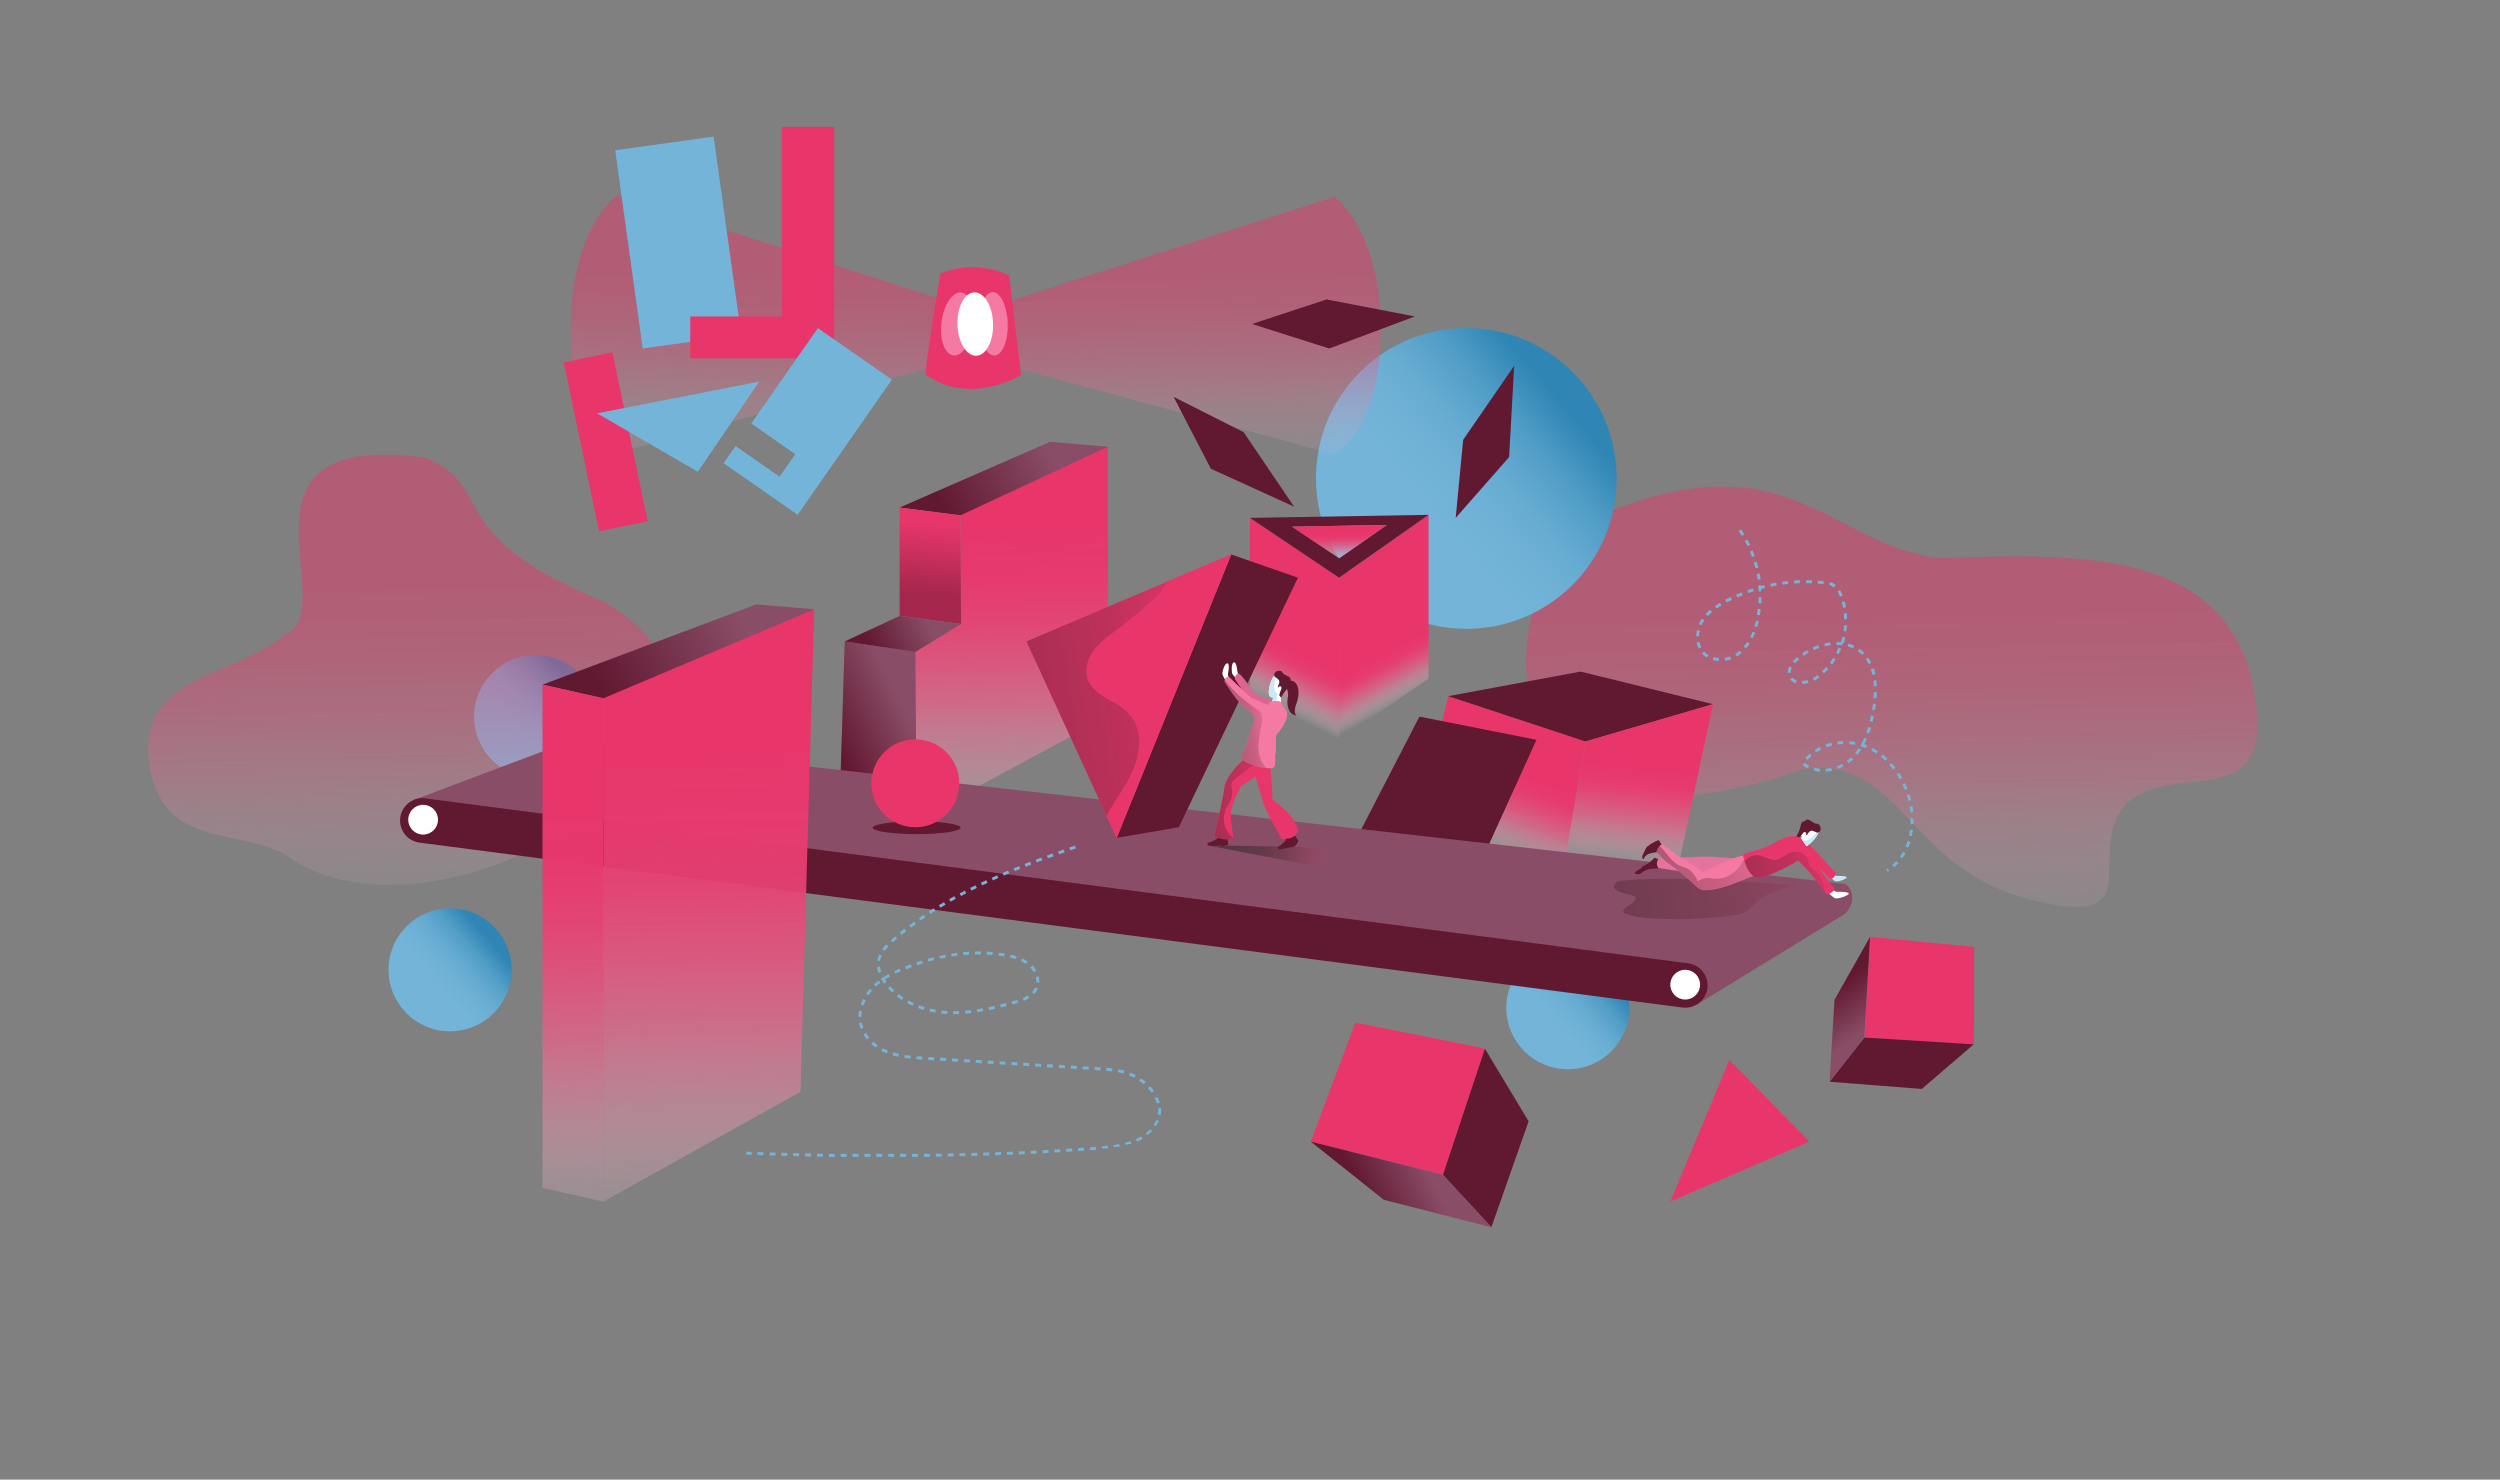 <svg xmlns="http://www.w3.org/2000/svg" xmlns:xlink="http://www.w3.org/1999/xlink" viewBox="0 0 841.89 498.27"><rect x="0" y="0" width="841.89" height="498.27" fill="#808080" stroke="none"/><defs><style>.cls-1,.cls-12,.cls-15,.cls-16{opacity:0.48;}.cls-1{fill:url(#Naamloos_verloop_53);}.cls-2{fill:url(#Naamloos_verloop_53-2);}.cls-3{fill:url(#Naamloos_verloop_90);}.cls-4{fill:url(#Naamloos_verloop_90-2);}.cls-5{fill:url(#Naamloos_verloop_90-3);}.cls-6{fill:url(#Naamloos_verloop_90-4);}.cls-7{fill:#e8366b;}.cls-8{fill:#611831;}.cls-9{fill:url(#Naamloos_verloop_42);}.cls-10{fill:url(#Naamloos_verloop_42-2);}.cls-11{fill:url(#Naamloos_verloop_53-3);}.cls-12{fill:url(#Naamloos_verloop_53-4);}.cls-13{fill:url(#Naamloos_verloop_53-5);}.cls-14{fill:url(#Naamloos_verloop_53-6);}.cls-15{fill:url(#Naamloos_verloop_53-7);}.cls-16{fill:url(#Naamloos_verloop_53-8);}.cls-17{fill:url(#Naamloos_verloop_42-3);}.cls-18{fill:url(#Naamloos_verloop_53-9);}.cls-19{fill:url(#Naamloos_verloop_42-4);}.cls-20{fill:url(#Naamloos_verloop_42-5);}.cls-21{fill:#8a4d67;}.cls-22{fill:#fff;}.cls-23{fill:url(#Naamloos_verloop_53-10);}.cls-24{fill:url(#Naamloos_verloop_53-11);}.cls-25{fill:#73b4d8;}.cls-26{fill:url(#Naamloos_verloop_60);}.cls-27{fill:url(#Naamloos_verloop_42-6);}.cls-28{fill:#f47aa3;}.cls-29,.cls-31,.cls-34,.cls-36,.cls-38,.cls-39{opacity:0.5;}.cls-29{fill:url(#Naamloos_verloop_2);}.cls-30{fill:url(#Naamloos_verloop_53-12);}.cls-31{fill:url(#Naamloos_verloop_2-2);}.cls-32{fill:#cbe7f4;}.cls-33{fill:#e5739f;}.cls-34{fill:url(#Naamloos_verloop_2-3);}.cls-35{opacity:0.47;fill:url(#Naamloos_verloop_112);}.cls-36{fill:url(#Naamloos_verloop_2-4);}.cls-37{fill:#dd6492;}.cls-38{fill:url(#Naamloos_verloop_2-5);}.cls-39{fill:url(#Naamloos_verloop_2-6);}</style><linearGradient id="Naamloos_verloop_53" x1="634.38" y1="88.23" x2="638.71" y2="322.06" gradientUnits="userSpaceOnUse"><stop offset="0.46" stop-color="#e8366b"/><stop offset="0.54" stop-color="#e8396d" stop-opacity="0.98"/><stop offset="0.61" stop-color="#e84273" stop-opacity="0.93"/><stop offset="0.68" stop-color="#e8517e" stop-opacity="0.85"/><stop offset="0.75" stop-color="#e8658c" stop-opacity="0.73"/><stop offset="0.81" stop-color="#e8809f" stop-opacity="0.58"/><stop offset="0.88" stop-color="#e8a1b6" stop-opacity="0.4"/><stop offset="0.95" stop-color="#e8c7d1" stop-opacity="0.18"/><stop offset="1" stop-color="#e8e8e8" stop-opacity="0"/></linearGradient><linearGradient id="Naamloos_verloop_53-2" x1="518.83" y1="236.38" x2="500.33" y2="287.68" xlink:href="#Naamloos_verloop_53"/><linearGradient id="Naamloos_verloop_90" x1="445.01" y1="202.84" x2="524.71" y2="134.66" gradientUnits="userSpaceOnUse"><stop offset="0.46" stop-color="#73b4d8"/><stop offset="0.6" stop-color="#6fb1d6"/><stop offset="0.72" stop-color="#64aad0"/><stop offset="0.85" stop-color="#509dc6"/><stop offset="0.97" stop-color="#368ab8"/><stop offset="1" stop-color="#2f86b5"/></linearGradient><linearGradient id="Naamloos_verloop_90-2" x1="508.02" y1="356.43" x2="540.63" y2="328.53" xlink:href="#Naamloos_verloop_90"/><linearGradient id="Naamloos_verloop_90-3" x1="131.59" y1="343.65" x2="164.2" y2="315.75" xlink:href="#Naamloos_verloop_90"/><linearGradient id="Naamloos_verloop_90-4" x1="160.41" y1="258.39" x2="193.03" y2="230.5" xlink:href="#Naamloos_verloop_90"/><linearGradient id="Naamloos_verloop_42" x1="459.28" y1="405.08" x2="481.06" y2="394.27" gradientUnits="userSpaceOnUse"><stop offset="0.02" stop-color="#611831"/><stop offset="1" stop-color="#8a4d67"/></linearGradient><linearGradient id="Naamloos_verloop_42-2" x1="534.32" y1="347.88" x2="556.11" y2="337.08" gradientTransform="matrix(0.16, 0.72, -0.81, 0.18, 812.55, -114.1)" xlink:href="#Naamloos_verloop_42"/><linearGradient id="Naamloos_verloop_53-3" x1="554.76" y1="227.8" x2="547.94" y2="293.2" xlink:href="#Naamloos_verloop_53"/><linearGradient id="Naamloos_verloop_53-4" x1="133.64" y1="77.84" x2="138.01" y2="313.55" xlink:href="#Naamloos_verloop_53"/><linearGradient id="Naamloos_verloop_53-5" x1="463.27" y1="206" x2="477.81" y2="233.52" xlink:href="#Naamloos_verloop_53"/><linearGradient id="Naamloos_verloop_53-6" x1="440.21" y1="203.19" x2="424.14" y2="235.78" xlink:href="#Naamloos_verloop_53"/><linearGradient id="Naamloos_verloop_53-7" x1="399.95" y1="22.19" x2="402.57" y2="163.27" xlink:href="#Naamloos_verloop_53"/><linearGradient id="Naamloos_verloop_53-8" x1="254.11" y1="21.64" x2="256.73" y2="162.72" gradientTransform="matrix(-1, 0, 0, 1, 511.34, 0)" xlink:href="#Naamloos_verloop_53"/><linearGradient id="Naamloos_verloop_42-3" x1="322.64" y1="184.05" x2="360.25" y2="165.4" xlink:href="#Naamloos_verloop_42"/><linearGradient id="Naamloos_verloop_53-9" x1="338.53" y1="86.58" x2="342.28" y2="288.8" xlink:href="#Naamloos_verloop_53"/><linearGradient id="Naamloos_verloop_42-4" x1="281.79" y1="253.32" x2="306" y2="241.32" xlink:href="#Naamloos_verloop_42"/><linearGradient id="Naamloos_verloop_42-5" x1="205.91" y1="242.93" x2="254.67" y2="218.76" xlink:href="#Naamloos_verloop_42"/><linearGradient id="Naamloos_verloop_53-10" x1="234.94" y1="103.12" x2="240.91" y2="425.35" xlink:href="#Naamloos_verloop_53"/><linearGradient id="Naamloos_verloop_53-11" x1="189.64" y1="139.93" x2="194.9" y2="423.64" xlink:href="#Naamloos_verloop_53"/><linearGradient id="Naamloos_verloop_60" x1="314.75" y1="175.88" x2="312.4" y2="199.58" gradientUnits="userSpaceOnUse"><stop offset="0.02" stop-color="#e8366b"/><stop offset="1" stop-color="#a6274d"/></linearGradient><linearGradient id="Naamloos_verloop_42-6" x1="293.06" y1="219.41" x2="312.78" y2="209.63" xlink:href="#Naamloos_verloop_42"/><linearGradient id="Naamloos_verloop_2" x1="224.25" y1="260.13" x2="433.03" y2="227.44" gradientUnits="userSpaceOnUse"><stop offset="0.02" stop-color="#1d1d1b"/><stop offset="0.48" stop-color="#2e1f22" stop-opacity="0.92"/><stop offset="0.74" stop-color="#672638" stop-opacity="0.64"/><stop offset="0.95" stop-color="#c8325e" stop-opacity="0.16"/><stop offset="1" stop-color="#e8366b" stop-opacity="0"/></linearGradient><linearGradient id="Naamloos_verloop_53-12" x1="450.91" y1="171.34" x2="451.24" y2="189.21" xlink:href="#Naamloos_verloop_53"/><linearGradient id="Naamloos_verloop_2-2" x1="390.53" y1="329.72" x2="647.38" y2="289.51" xlink:href="#Naamloos_verloop_2"/><linearGradient id="Naamloos_verloop_2-3" x1="476.03" y1="306.54" x2="614.14" y2="284.92" xlink:href="#Naamloos_verloop_2"/><linearGradient id="Naamloos_verloop_112" x1="404.58" y1="281.48" x2="447.52" y2="288.31" gradientUnits="userSpaceOnUse"><stop offset="0.02" stop-color="#1d1d1b"/><stop offset="0.35" stop-color="#221e1d" stop-opacity="0.97"/><stop offset="0.53" stop-color="#352024" stop-opacity="0.88"/><stop offset="0.68" stop-color="#542431" stop-opacity="0.72"/><stop offset="0.76" stop-color="#6e273b" stop-opacity="0.59"/><stop offset="0.82" stop-color="#852a44" stop-opacity="0.48"/><stop offset="0.94" stop-color="#c1315c" stop-opacity="0.19"/><stop offset="1" stop-color="#e8366b" stop-opacity="0"/></linearGradient><linearGradient id="Naamloos_verloop_2-4" x1="358.21" y1="277.63" x2="439.65" y2="264.87" xlink:href="#Naamloos_verloop_2"/><linearGradient id="Naamloos_verloop_2-5" x1="387.68" y1="248.76" x2="432.67" y2="241.71" xlink:href="#Naamloos_verloop_2"/><linearGradient id="Naamloos_verloop_2-6" x1="525.38" y1="306.33" x2="630.65" y2="289.85" xlink:href="#Naamloos_verloop_2"/></defs><title>illustratie_4</title><g id="Background_details" data-name="Background details"><path class="cls-1" d="M537.31,174.21c64.72-28.16,78.67,9.53,115.9,13.73,51.55-1.75,103.82-2.92,107,55,.76,30.27-31.31,13.07-45,28.6-12.35,16.45,7,38.6-24.38,33-49.62-8.5-48.67-51.27-84.38-45.27C494.05,298.48,501.83,195,537.31,174.21Z"/><polygon class="cls-2" points="487.69 234.43 473.15 294.96 522.69 313.98 533.92 249.7 487.69 234.43"/><circle class="cls-3" cx="493.78" cy="161.12" r="50.64"/><circle class="cls-4" cx="527.98" cy="339.36" r="20.72"/><circle class="cls-5" cx="151.55" cy="326.58" r="20.72"/><circle class="cls-6" cx="180.37" cy="241.32" r="20.72"/><path class="cls-7" d="M456.42,344.37l-15,40.07,44.51,11.2s14.4-42.25,14.14-42.47S456.42,344.37,456.42,344.37Z"/><polygon class="cls-8" points="485.92 395.64 502.22 413.28 514.77 377.61 500.06 353.17 485.92 395.64"/><polygon class="cls-9" points="441.41 384.44 466 404.04 502.22 413.28 485.92 395.64 441.41 384.44"/><path class="cls-7" d="M664.78,318.87l-35-3.38-1.92,33.9s36.7,2.54,36.83,2.31S664.78,318.87,664.78,318.87Z"/><polygon class="cls-8" points="627.83 349.39 616.11 364.29 647.16 366.71 664.66 351.7 627.83 349.39"/><polygon class="cls-10" points="629.75 315.49 617.78 336.68 616.11 364.29 627.83 349.39 629.75 315.49"/><polygon class="cls-8" points="478 241.32 453.34 289.1 495.17 298.11 517.41 249.14 478 241.32"/><polygon class="cls-8" points="532.27 226.16 487.69 234.43 533.92 249.7 576.86 237.14 532.27 226.16"/><polygon class="cls-11" points="576.86 237.14 559.93 316.4 522.69 313.98 533.92 249.7 576.86 237.14"/><path class="cls-12" d="M219.64,216.59c-3.74-5.55-11.09-11.23-18-14.75-52.68-21.61-34.61-37.79-58.16-47.64-70.44-9.79-28.16,49.87-47.06,59.27-19.79,16.13-50.39,13.26-46.11,44.42C55.3,286.06,79,278.36,96.45,288,140,320.62,244.6,267.37,219.64,216.59Z"/></g><g id="Background"><polygon class="cls-13" points="481.08 173.37 481.08 228.52 451.01 249.14 450.91 194.53 481.08 173.37"/><polygon class="cls-14" points="420.94 174.4 420.94 234.41 451.01 249.14 450.91 194.53 420.94 174.4"/><path class="cls-15" d="M338,102,449.37,66.28S465,77.28,465,111.41,449.37,153,449.37,153L339.06,123.08Z"/><path class="cls-16" d="M319.17,101.47,207.81,65.72s-15.64,11-15.64,45.14,15.64,41.62,15.64,41.62l110.31-29.95Z"/><polygon class="cls-17" points="354.64 191.08 323.43 173.55 302.95 170.92 353.59 148.79 373.08 150.44 354.64 191.08"/><polygon class="cls-18" points="323.65 210.14 323.43 173.55 373.08 150.44 373.08 241.32 308.68 275.98 308.24 219.55 323.65 210.14"/><path class="cls-19" d="M282.64,272.15c.16-.83,1.82-56.15,1.82-56.15l23.78,3.55.44,56.43Z"/><polygon class="cls-20" points="234.38 252.69 203.17 235.16 182.69 230.56 254.69 203.53 274.18 205.18 234.38 252.69"/><path class="cls-21" d="M621.25,297.66,193.08,249.14l-53.87,20.29,429.28,55,2.79,13.95,50-30.61a7.9,7.9,0,0,0,2.48-5.2C623.73,298.65,621.25,297.66,621.25,297.66Z"/><path class="cls-8" d="M134.73,276.3h0a7.52,7.52,0,0,0,6.54,7.46l425.27,55.53a7.51,7.51,0,0,0,8.49-7.45h0a7.52,7.52,0,0,0-6.54-7.45L143.22,268.85A7.52,7.52,0,0,0,134.73,276.3Z"/><circle class="cls-22" cx="567.5" cy="331.59" r="5.01"/><circle class="cls-22" cx="142.49" cy="276.04" r="5.01"/><polyline class="cls-23" points="203.17 404.64 269.56 367.68 274.18 205.18 203.17 235.16"/><polygon class="cls-24" points="182.69 230.56 182.69 400.05 203.17 404.64 203.17 235.16 182.69 230.56"/><rect class="cls-7" x="195.61" y="119.73" width="16.73" height="58.13" transform="translate(-26.15 44.93) rotate(-11.82)"/><rect class="cls-25" x="211.65" y="48" width="33.47" height="67.38" transform="translate(-9.07 32.19) rotate(-7.91)"/><polygon class="cls-7" points="263.32 42.72 263.32 106.57 232.44 106.57 232.44 120.66 263.32 120.66 272.57 120.66 280.93 120.66 280.93 42.72 263.32 42.72"/><polygon class="cls-25" points="275.43 110.48 253 142.62 267.81 152.95 262.52 160.53 247.71 150.21 243.68 155.99 268.6 173.37 270.62 170.48 272.63 167.59 277.93 160 285.48 149.17 300.35 127.86 275.43 110.48"/><polygon class="cls-25" points="201.09 139.19 255.67 128.5 235 158.88 201.09 139.19"/><polygon class="cls-26" points="302.95 170.92 302.95 207.41 323.65 210.14 323.43 173.55 302.95 170.92"/><polygon class="cls-27" points="302.95 207.41 284.46 216 308.24 219.55 323.65 210.14 302.95 207.41"/><path class="cls-7" d="M311.84,126.28c-.81-.56,4.84-34.13,4.84-34.13h0a27.92,27.92,0,0,1,22,.15l1.16.51,4,33.47S327.25,136.85,311.84,126.28Z"/><ellipse class="cls-28" cx="322.42" cy="109.1" rx="10.68" ry="5.37" transform="translate(173.01 414.93) rotate(-82.66)"/><ellipse class="cls-28" cx="334.57" cy="109.03" rx="4.79" ry="10.68" transform="translate(-3.16 10.23) rotate(-1.74)"/><ellipse class="cls-22" cx="328.44" cy="109.1" rx="6" ry="10.68" transform="translate(-3.17 10.05) rotate(-1.74)"/><polygon class="cls-8" points="414.61 186.72 376.05 282.15 396.97 278.58 437.08 194.53 414.61 186.72"/><polygon class="cls-7" points="414.61 186.72 345.67 216 376.05 282.15 414.61 186.72"/><path class="cls-29" d="M380.23,240.33c-4.15-4.49-11.74-5.8-13.84-11.54-1.2-3.29,0-7,2.07-9.85s5-4.84,7.82-6.93q5.84-4.35,11.23-9.24a22.26,22.26,0,0,0,5.55-6.69c0-.08.06-.17.1-.25L345.67,216l27,58.75c3-5.46,6.93-10.4,9.26-16.16C384.35,252.6,384.61,245.06,380.23,240.33Z"/><path class="cls-7" d="M414.61,186.72l-21.45,9.11c0,.08-.06.17-.1.25a22.26,22.26,0,0,1-5.55,6.69q-5.4,4.88-11.23,9.24c-2.8,2.09-5.72,4.13-7.82,6.93s-3.27,6.56-2.07,9.85c2.1,5.74,9.69,7.05,13.84,11.54,4.38,4.73,4.12,12.27,1.69,18.26-2.33,5.76-6.3,10.7-9.26,16.16l3.39,7.4Z"/><polygon class="cls-8" points="421.64 109.1 447.61 117.36 476.46 106.57 446.73 100.84 421.64 109.1"/><polygon class="cls-8" points="395.23 133.65 407.76 157.85 435.79 170.62 418.81 145.55 395.23 133.65"/><polygon class="cls-8" points="490.21 174.4 508.2 153.93 509.91 123.18 492.73 148.11 490.21 174.4"/><path class="cls-8" d="M420.94,174.4l30,20.13,30.17-21.16Zm14.1,2.94,31.95-.55L451,188Z"/><polygon class="cls-30" points="435.04 177.34 450.96 188.03 466.99 176.79 435.04 177.34"/><ellipse class="cls-8" cx="308.68" cy="278.74" rx="14.8" ry="2.16"/><circle class="cls-7" cx="308.24" cy="263.78" r="14.8"/><polygon class="cls-7" points="582.36 356.96 562.5 404.64 609.3 384.44 582.36 356.96"/><path class="cls-31" d="M546.77,296.51a5.15,5.15,0,0,0-2.3.57,1.75,1.75,0,0,0-.82,2,2.51,2.51,0,0,0,1.66,1.18c1.74.6,3.52,1.12,5.32,1.56.63,1.08-.59,2.3-1.7,2.88s-2.48,1.43-2.27,2.66a25.72,25.72,0,0,0,9.37,1.89,140,140,0,0,0,27.53-1,11.43,11.43,0,0,0,4.57-1.31,19.64,19.64,0,0,0,3-2.71c3.89-3.71,9.38-5.11,14.61-6.37C586.2,297.13,566.28,294.94,546.77,296.51Z"/></g><g id="Mensen"><path class="cls-25" d="M297.11,389.58h-2v-1h2Zm2,0v-1h2v1Zm-6,0h-2v-1h2Zm10,0,0-1,2,0v1Zm-14,0-2,0v-1l2,0Zm18,0v-1l2,0,0,1Zm-22,0-2,0,0-1,2,0Zm26,0,0-1,2,0,0,1Zm-30,0-2,0,0-1,2,0Zm34.06-.06-.06-1,2,0,0,1Zm-38.06,0-2,0,0-1,2,0Zm42-.07,0-1,2-.05,0,1Zm-46,0-2-.05,0-1,2,.05Zm50-.09,0-1,2-.05,0,1Zm-54,0-2-.05,0-1,2,.05Zm58-.09,0-1,2-.07,0,1Zm-62,0-2-.07,0-1,2,.07Zm66-.11,0-1,2-.07,0,1Zm-70,0-1.93-.07,0-1,2,.07Zm74-.12,0-1,2-.08,0,1Zm-78,0-2-.08,0-1,2,.08Zm82-.13,0-1,2-.09.05,1Zm-86,0-1.79-.08.05-1,1.79.08Zm90-.15-.05-1,2-.09.05,1Zm4.09-.2-.15-1,2-.11.05,1Zm3.9-.2-.05-1,2-.11.06,1Zm4-.23-.06-1,2-.12.06,1Zm4-.24-.06-1,2-.13.07,1Zm4-.26-.06-1,2-.13.07,1Zm4-.28-.07-1,2-.15.07,1Zm4-.3-.08-1,2-.19.11,1C372.42,386.67,371.75,386.73,371.08,386.78Zm4-.43-.14-1c.65-.1,1.3-.21,1.94-.33l.19,1C376.42,386.14,375.76,386.25,375.09,386.35Zm4-.79-.25-1c.64-.16,1.27-.35,1.87-.56l.33,1C380.39,385.19,379.74,385.39,379.07,385.56Zm3.85-1.33-.41-.91.3-.14c.48-.22,1-.48,1.42-.75l.52.85a14.76,14.76,0,0,1-1.52.81Zm3.53-2.12-.62-.78a13.73,13.73,0,0,0,1.43-1.3l.72.69A13.59,13.59,0,0,1,386.45,382.11Zm2.84-3-.83-.56a9.4,9.4,0,0,0,.91-1.67l.92.39A11,11,0,0,1,389.29,379.11Zm1.58-3.87-1-.16A8,8,0,0,0,390,374c0-.33,0-.56,0-.78l1-.09c0,.25,0,.51,0,.77V374A7.4,7.4,0,0,1,390.87,375.24Zm-1.3-3.88a12,12,0,0,0-.74-1.76l.88-.46a10.92,10.92,0,0,1,.81,1.92ZM387.81,368l-.33-.44c-.28-.36-.58-.72-.9-1.06l.74-.68c.33.36.65.74.95,1.13.12.15.24.3.35.46Zm-2.62-2.86c-.49-.42-1-.82-1.54-1.19l.56-.82a18.14,18.14,0,0,1,1.63,1.26Zm-3.2-2.19a17.65,17.65,0,0,0-1.77-.82l.37-.93a19.64,19.64,0,0,1,1.87.86Zm-3.61-1.43c-.61-.17-1.23-.31-1.91-.44l.18-1c.71.13,1.36.28,2,.46Zm-3.86-.73c-.65-.08-1.31-.14-2-.2l.08-1c.67.05,1.35.11,2,.2Zm-3.95-.34-2-.12.06-1,2,.13Zm-4-.24-2-.12.06-1,2,.12Zm-4-.24-2-.12.06-1,2,.12Zm-4-.24-2-.12.06-1,2,.12Zm-4-.24-2-.12.06-1,2,.12Zm-4-.25-2-.12.06-1,2,.12Zm-4-.24-2-.12.07-1,2,.13Zm-4-.24-2-.12.06-1,2,.12Zm-4-.24-2-.12.06-1,2,.12Zm-4-.24-2-.12.06-1,2,.12Zm-4-.24-2-.13.06-1,2,.12Zm-4-.25-2-.12.06-1,2,.13Zm-4-.24-2-.12.06-1,2,.12Zm-4-.24-2-.12.06-1,2,.12Zm-4-.24-2-.12.06-1,2,.12Zm-4-.24-2-.15.08-1,2,.14Zm-4-.33c-.68-.08-1.34-.16-2-.26l.15-1c.65.1,1.31.18,2,.25Zm-4-.63c-.68-.14-1.35-.31-2-.49l.28-1c.61.17,1.25.34,1.9.47Zm-3.94-1.16a19.17,19.17,0,0,1-1.84-.84l.46-.89a18.25,18.25,0,0,0,1.74.8l-.15.47Zm-3.61-1.9a15.38,15.38,0,0,1-1.63-1.26l.66-.75a17.86,17.86,0,0,0,1.53,1.19ZM292,350.05a13,13,0,0,1-1.23-1.67l.85-.52a12.66,12.66,0,0,0,1.13,1.54Zm-2.16-3.54a9.31,9.31,0,0,1-.39-1.2,7.91,7.91,0,0,1-.19-.81l1-.18c0,.25.1.49.16.73a10.87,10.87,0,0,0,.36,1.1Zm.24-4.09h-1a12.17,12.17,0,0,1,.19-2.07l1,.17A11.27,11.27,0,0,0,290.12,342.42Zm31.12-.9h-.17v-1h.18c.6,0,1.2,0,1.8,0l0,1C322.48,341.51,321.86,341.52,321.24,341.52Zm-2.2-.06-.37,0c-.55,0-1.1-.08-1.65-.14l.11-1c.53.05,1.07.1,1.6.13l.35,0Zm6.07-.1-.08-1c.65-.05,1.31-.12,2-.2l.11,1C326.44,341.24,325.78,341.3,325.11,341.36ZM315,341c-.66-.11-1.33-.24-2-.39l.23-1c.64.14,1.28.27,1.93.38Zm14.1-.13-.15-1c.66-.1,1.31-.21,2-.33l.18,1C330.44,340.68,329.78,340.79,329.11,340.89Zm4-.71-.2-1,1.95-.42.22,1Zm-22-.07c-.65-.19-1.3-.4-1.93-.63l.34-.94c.61.22,1.24.43,1.87.62Zm25.93-.82-.23-1,1.93-.49.25,1Zm-29.74-.58c-.62-.28-1.24-.58-1.83-.9l.48-.88c.57.31,1.16.6,1.75.86Zm-16.48-.06-.95-.31a14.31,14.31,0,0,1,.78-1.92l.9.45A13.6,13.6,0,0,0,290.77,338.65Zm50.11-.36-.26-1,.52-.14,1.39-.4.29.95c-.47.15-.95.29-1.42.41Zm3.87-1.24-.38-.92a10.9,10.9,0,0,0,1.71-.87l.53.85A12.89,12.89,0,0,1,344.75,337.05Zm-41.08-.28c-.58-.37-1.14-.77-1.67-1.18l.61-.79c.51.39,1.05.77,1.6,1.13Zm-11.21-1.59-.83-.55a16.3,16.3,0,0,1,1.23-1.64l.76.64C293.21,334.13,292.82,334.65,292.46,335.18Zm55.8-.4-.73-.68a5.47,5.47,0,0,0,1-1.51l.45.19h.51l-.06.23A6.29,6.29,0,0,1,348.26,334.78Zm-47.82-.51a19.84,19.84,0,0,1-1.44-1.46l.75-.66c.43.48.89.94,1.37,1.39Zm-5.48-2-.68-.73c.49-.46,1-.9,1.56-1.33l.61.8C295.93,331.37,295.43,331.8,295,332.23Zm2.75-1a16.41,16.41,0,0,1-1.1-1.75l.88-.47a14.3,14.3,0,0,0,1,1.63Zm52.24-.35-1-.05v-.25a6.17,6.17,0,0,0-.21-1.57l1-.26a7.3,7.3,0,0,1,.24,1.83Zm-51.9-1-.55-.84c.56-.36,1.14-.71,1.75-1l.48.87C299.15,329.14,298.58,329.49,298.05,329.83Zm3.43-1.92-.43-.9c.6-.29,1.22-.57,1.84-.84l.39.92C302.68,327.35,302.08,327.62,301.48,327.91Zm-5.7-.35a9.14,9.14,0,0,1-.46-2.05l1-.11a8.57,8.57,0,0,0,.41,1.85Zm52.25-.29a8.25,8.25,0,0,0-1.12-1.5l.73-.69a8.77,8.77,0,0,1,1.25,1.7Zm-42.91-.93-.37-.93.79-.31,1.1-.4.34.94-1.08.4Zm3.74-1.36-.32-.94c.63-.22,1.27-.42,1.91-.62l.3.95Zm36.6-.43a12.09,12.09,0,0,0-1.67-.94l.42-.9a12.13,12.13,0,0,1,1.81,1Zm-32.81-.74-.27-1,1.95-.52.24,1Q313.61,323.54,312.65,323.81Zm-16.27-.32-.51,0-.49-.09a8.07,8.07,0,0,1,.64-2l.9.42A7,7,0,0,0,296.38,323.49Zm45.6-.57c-.58-.19-1.2-.36-1.88-.51l.22-1c.71.16,1.35.34,2,.53Zm-25.47-.07-.22-1,2-.41.19,1C317.8,322.57,317.15,322.7,316.51,322.85Zm3.89-.75-.16-1c.67-.11,1.33-.2,2-.29l.13,1C321.71,321.9,321.06,322,320.4,322.1Zm17.76-.07c-.65-.12-1.3-.21-2-.3l.13-1c.67.09,1.33.19,2,.3Zm-13.82-.44-.1-1c.67-.07,1.34-.12,2-.16l.07,1Zm9.89-.07c-.65,0-1.31-.1-2-.13l0-1c.68,0,1.35.08,2,.14Zm-5.93-.17,0-1,1.47,0h.55v1h-.54Zm-30.4-1.21-.81-.59a15,15,0,0,1,1.33-1.57l.72.69A15.39,15.39,0,0,0,297.9,320.14Zm2.66-2.83-.66-.74.78-.68.75-.63.64.76-.75.63Zm3.05-2.55L303,314c.52-.42,1-.83,1.58-1.24l.61.79Zm3.15-2.43-.6-.8c.53-.4,1.07-.8,1.62-1.19l.58.81ZM310,310l-.57-.82,1.65-1.13.56.83C311.08,309.25,310.53,309.62,310,310Zm3.3-2.21-.54-.84c.56-.37,1.13-.73,1.7-1.08l.53.85C314.41,307.07,313.85,307.42,313.29,307.79Zm3.38-2.12-.52-.85,1.73-1,.51.86Zm3.44-2-.49-.87,1.75-1,.48.88Zm3.5-1.92-.47-.88,1.78-.94.46.89Zm3.54-1.83-.45-.9,1.8-.89.44.9Zm3.59-1.75-.43-.91,1.82-.85.42.91Zm3.62-1.68-.41-.91,1.84-.82.4.92Zm3.66-1.6-.39-.92c.61-.27,1.23-.53,1.84-.78l.39.92C339.24,294.36,338.63,294.61,338,294.88Zm3.68-1.54-.38-.93,1.86-.75.37.93Zm3.71-1.49-.36-.93,1.86-.72.36.93Zm3.73-1.43-.36-.94,1.88-.7.35.94Zm3.74-1.39-.34-.94,1.88-.69.34,1Zm3.76-1.36-.33-.94,1.88-.66.34.94Zm3.77-1.32-.33-.94,1.89-.66.33.95Z"/><path class="cls-32" d="M615.94,293.15s1.87,1.85,2.6,1.83,4,0,3.25.67-3.11,1.44-3.88,1.05a17.42,17.42,0,0,1-2.64-2.32Z"/><path class="cls-7" d="M618.26,294.17s-.54,1.8-1.91,1.88L604,283.53s.11-2,2.46-1.21S618.26,294.17,618.26,294.17Z"/><path class="cls-22" d="M608,279.66a.54.54,0,0,1,.27.39c1.19-1.11,2.53-1.65,3.4-1.41a1.55,1.55,0,0,1,.23.08,1.14,1.14,0,0,1,.23.15c.87.75,0,2.56-1.56,4.24s-3.06,2.6-3.94,1.84a.75.75,0,0,1-.15-.16l0,0c-.46-.65-.27-1.82.44-3-.3-.21-.33-.79-.05-1.35S607.63,279.48,608,279.66Z"/><path class="cls-22" d="M612.41,279.49a1,1,0,0,0-.31-.62,1.14,1.14,0,0,0-.23-.15,1.55,1.55,0,0,0-.23-.08c-.87-.24-2.21.3-3.4,1.41a.54.54,0,0,0-.27-.39c-.34-.18-.86.15-1.16.73s-.25,1.14.05,1.35a4.92,4.92,0,0,0-.66,1.73,7.48,7.48,0,0,0,4.37-1.86A11,11,0,0,0,612.41,279.49Z"/><path class="cls-32" d="M610.57,281.61a7.48,7.48,0,0,1-4.37,1.86,1.8,1.8,0,0,0,.22,1.29l0,0a.75.75,0,0,0,.15.16c.88.76,2.42-.16,3.94-1.84,1.19-1.32,2-2.72,1.87-3.62A11,11,0,0,1,610.57,281.61Z"/><path class="cls-8" d="M608.29,276.12c.75-.69,2.59,1.41,3.39,1.26a1.1,1.1,0,0,1,1,.45,2.1,2.1,0,0,1,.42,1.48,1.18,1.18,0,0,1-1.25,1.08,7.37,7.37,0,0,0-1.51-.61c-1-.29-1.83,1.46-1.83,1.46l-.67-.13s.15-.51-.43-.39-1.61,1.53-1.61,1.53l-1.09-.11-.11,0a10,10,0,0,0,1.62-3.45s.21-.86.4-1.48S607.54,276.81,608.29,276.12Z"/><ellipse class="cls-22" cx="607.58" cy="281.03" rx="0.86" ry="0.61" transform="translate(68.19 677.49) rotate(-61.14)"/><path class="cls-8" d="M558.63,282.9a12.39,12.39,0,0,0-3.64,2,3.17,3.17,0,0,0-.5.47,3.77,3.77,0,0,0-.45.78l-.72,1.52a2.54,2.54,0,0,0-.29.92.82.82,0,0,0,.42.81,3.12,3.12,0,0,1,1.92-1.9,9.12,9.12,0,0,1,2.75-.47,13,13,0,0,1,1.8-1.84C560,284.73,558.8,283.47,558.63,282.9Z"/><path class="cls-8" d="M557.55,289a.55.55,0,0,0-.35-.1.65.65,0,0,0-.27.17,10.39,10.39,0,0,1-3.84,2.69c-.49,1.06-2,1.29-2.63,2.27a1.87,1.87,0,0,0,1.84.22,6.76,6.76,0,0,0,1.06-.71c1.48-1.05,3.42-1,5.23-1.13a.51.51,0,0,0,.28-.08A.48.48,0,0,0,559,292c0-.49.34-1.64.1-2.07S557.93,289.16,557.55,289Z"/><path class="cls-33" d="M588.05,289.45c-.24-.11-11.81-1.16-14.54-1l-14.94.64s-1.4,1.83,0,3.24c0,0,16.76,2.44,17,2.62s14.12-1.3,14.12-1.3S590.31,290.46,588.05,289.45Z"/><path class="cls-28" d="M573.37,294a11.34,11.34,0,0,0-3.88-2.9,94.48,94.48,0,0,1-9.26-6.38,1,1,0,0,0-.65-.26.79.79,0,0,0-.39.19,3.66,3.66,0,0,0-1.34,2.33,17.23,17.23,0,0,1,2.12,2.15,24.56,24.56,0,0,0,2.9,2.37,87.79,87.79,0,0,1,8,6.67,5.53,5.53,0,0,0,2.13,1.46,4.33,4.33,0,0,0,1.44.13c6.18-.15,11.77-3.52,17.71-5.28a8.05,8.05,0,0,0-.55-4.3c-1.74-3.58-5.59-1.78-8.44-.82C582.3,289.61,573.15,293.64,573.37,294Z"/><path class="cls-34" d="M591.6,290.14a3.52,3.52,0,0,0-3.81-2.11c-.2.51-.42,1-.67,1.52-1.67,3.3-4.83,6.1-8.52,6.28-1.19.06-2.38-.14-3.57-.14a4.73,4.73,0,0,0-3.3,1.11,9,9,0,0,0-3-4.09,25,25,0,0,0-3-1.21c-2.48-1.11-4-3.54-5.79-5.62-.3-.36-.64-.72-1-1.07a3.63,3.63,0,0,0-1.13,2.13,17.23,17.23,0,0,1,2.12,2.15,24.56,24.56,0,0,0,2.9,2.37,87.79,87.79,0,0,1,8,6.67,5.53,5.53,0,0,0,2.13,1.46,4.33,4.33,0,0,0,1.44.13c6.18-.15,11.77-3.52,17.71-5.28A8.05,8.05,0,0,0,591.6,290.14Z"/><path class="cls-28" d="M560,285.88c1.75,2.08,3.31,4.51,5.79,5.62a25,25,0,0,1,3,1.21,9,9,0,0,1,3,4.09,4.73,4.73,0,0,1,3.3-1.11c1.19,0,2.38.2,3.57.14,3.69-.18,6.85-3,8.52-6.28.25-.5.47-1,.67-1.52a20.53,20.53,0,0,0-4.63,1.29c-.86.29-10,4.32-9.79,4.64a11.34,11.34,0,0,0-3.88-2.9,94.48,94.48,0,0,1-9.26-6.38,1,1,0,0,0-.65-.26.79.79,0,0,0-.39.19c-.08.06-.14.14-.21.2C559.33,285.16,559.67,285.52,560,285.88Z"/><polyline class="cls-35" points="406.6 284.66 453.34 293.74 466.99 286.9 435.26 285.16"/><path class="cls-8" d="M435,279.8l2.28,3.39s-1.11,2.3-2,2c0,0-3.25.66-4.72.87l-.25-.77s3.65-2.23,3-4S435,279.8,435,279.8Z"/><path class="cls-7" d="M428.42,268.47c.38-1.71-1.31-15.89-1.31-15.89a7.33,7.33,0,0,0-4.53,1.5,7.25,7.25,0,0,0-1.75,1.82s3,8.66,4.15,13.08,6.76,13.66,6.76,13.66c.4.13,1.37-.3,1.7-.27,2.32.23,3.86-2.53,3.86-2.53C434.68,271.89,428.05,270.18,428.42,268.47Z"/><path class="cls-8" d="M413,280.34l.65,4.12s-2.25.9-2.9.2a10.69,10.69,0,0,1-4.12,0l.09-.8s4-1.11,4.22-3S413,280.34,413,280.34Z"/><path class="cls-7" d="M427.86,255.7c-.1-.45-.59-.82-1.29-1.14a11.36,11.36,0,0,0-5.74-.52s-7.77,6-8.52,11.23-3.43,16.26-3.43,16.26a11.11,11.11,0,0,0,3.43,1.1,10,10,0,0,0,3.09-.25s-1.12-6.27-.94-8.78,3.34-8.83,3.34-8.83,4.95-2.94,6.59-4.85C425.26,258.91,428.33,257.71,427.86,255.7Z"/><path class="cls-22" d="M431.85,230.9a.5.5,0,0,0-.45,0c.33-1.59.12-3-.52-3.64a.9.9,0,0,0-.18-.16,1,1,0,0,0-.23-.12c-1.07-.36-2.12,1.35-2.76,3.52s-.65,4,.42,4.32a.8.8,0,0,0,.21.05h0c.77.06,1.65-.7,2.29-1.92.33.15.83-.12,1.15-.65S432.18,231.1,431.85,230.9Z"/><path class="cls-22" d="M431.74,233.3a1.34,1.34,0,0,0-.44-.27.56.56,0,0,1,0-.12,2,2,0,0,0-.79-.2l-.06,0v0c-1,0-2,.53-1.81,1.15.34.95-.44,2.86-.44,2.86a3.7,3.7,0,0,0,2.07.69,2.47,2.47,0,0,0,1.24-.28C431,236.4,431.74,233.3,431.74,233.3Z"/><path class="cls-22" d="M418.34,228.15s-1.52-.71-1.62-2-.62-3.71-1.38-3-.53,2.65-.45,3.47,2.16,2.39,2.16,2.39Z"/><path class="cls-22" d="M414.46,229.15a3.08,3.08,0,0,1-.93-2.41c.28-1.21.56-3.72-.38-3.32s-1.31,2.31-1.5,3.12,1.32,3,1.32,3Z"/><path class="cls-36" d="M412.74,278.53a8.4,8.4,0,0,1,.42-6.61c.35-.68.8-1.32,1.14-2a7.37,7.37,0,0,0,.65-4.34,4.16,4.16,0,0,1-.09-1.75,3,3,0,0,1,1.09-1.4c2.11-1.77,4.56-3.17,6.41-5.21a9.51,9.51,0,0,0,2-3.24,13.42,13.42,0,0,0-3.49.07s-7.77,6-8.52,11.23-3.43,16.26-3.43,16.26a11.11,11.11,0,0,0,3.43,1.1,10,10,0,0,0,3.09-.25s0-.08,0-.2A8.4,8.4,0,0,1,412.74,278.53Z"/><path class="cls-7" d="M427.86,255.7c-.1-.45-.59-.82-1.29-1.14a7.88,7.88,0,0,0-2.25-.59,9.51,9.51,0,0,1-2,3.24c-1.85,2-4.3,3.44-6.41,5.21a3,3,0,0,0-1.09,1.4,4.16,4.16,0,0,0,.09,1.75,7.37,7.37,0,0,1-.65,4.34c-.34.69-.79,1.33-1.14,2a8.27,8.27,0,0,0,2.21,10.26,52.22,52.22,0,0,1-.91-8.58c.19-2.52,3.34-8.83,3.34-8.83s4.95-2.94,6.59-4.85C425.26,258.91,428.33,257.71,427.86,255.7Z"/><path class="cls-37" d="M430.59,237.08s-8.35-3.4-8.82-4.31-4.12-6.54-5-5.93a2.68,2.68,0,0,0-.94,1.81s4.31,6.43,4.68,7,4.5,2.91,4.5,2.91Z"/><path class="cls-32" d="M429.33,232.26a7.88,7.88,0,0,1,.94-5.33c-1-.11-2,1.5-2.56,3.54s-.65,4,.42,4.32a.8.8,0,0,0,.21.05h0a2.15,2.15,0,0,0,1.69-1,3.07,3.07,0,0,1-.41-.54A3.16,3.16,0,0,1,429.33,232.26Z"/><path class="cls-22" d="M431.74,233.3a1.34,1.34,0,0,0-.44-.27.56.56,0,0,1,0-.12,2,2,0,0,0-.79-.2l-.06,0v0a2.7,2.7,0,0,0-1.1.21l.22.21a1.72,1.72,0,0,1,.37.48,1.7,1.7,0,0,1,.06.95c-.11.92-.23,1.85-.37,2.77a3.11,3.11,0,0,0,.64.08,2.47,2.47,0,0,0,1.24-.28C431,236.4,431.74,233.3,431.74,233.3Z"/><path class="cls-22" d="M431.85,230.9a.5.5,0,0,0-.45,0c.33-1.59.12-3-.52-3.64a.9.9,0,0,0-.18-.16,1,1,0,0,0-.23-.12,1.5,1.5,0,0,0-.2,0,7.88,7.88,0,0,0-.94,5.33,3.16,3.16,0,0,0,.33,1,3.07,3.07,0,0,0,.41.54,5.22,5.22,0,0,0,.6-.92c.33.15.83-.12,1.15-.65S432.18,231.1,431.85,230.9Z"/><path class="cls-28" d="M433.1,239.31a6,6,0,0,0-1-1.33l-.66-1.49a5.29,5.29,0,0,0-3-.3c-1.31.4-1.4,1.31-1.4,1.31L421.4,235c-.66-.3-7.5-6.94-7.5-6.94s-1.31-.3-1.59,1.41c0,0,4.68,7.44,6.65,8.55a13,13,0,0,1,3.65,3.82l-3.09,9.52c-.17.48-.29.85-.33,1-.13.66-1.85,2.45-.57,3.6.95.85,3.27,1.64,5.19,2.17a7.8,7.8,0,0,0,1.78.46c1.68,0,3,.41,3.51-.48s.18-3.32.35-4.23c.41-2.3-.14-5.94.54-6.67C431.57,245.52,434.34,241.38,433.1,239.31Z"/><path class="cls-8" d="M434.64,228.81c.2-1-2.45-1.5-2.73-2.26a1.05,1.05,0,0,0-.89-.65,2,2,0,0,0-1.44.39,1.2,1.2,0,0,0-.28,1.62,6.74,6.74,0,0,1,1.26,1c.73.69-.3,2.31-.3,2.31l.44.51s.35-.39.54.17-.48,2.17-.48,2.17l.64.87.06.09a10,10,0,0,1,2.08-3.16s.61-.62,1-1.1S434.44,229.81,434.64,228.81Z"/><ellipse class="cls-22" cx="430.91" cy="231.94" rx="0.86" ry="0.59" transform="translate(23.28 502.71) rotate(-61.89)"/><path class="cls-8" d="M435.07,229.24c-.17,0-1.89-.4-2.1.88s1.21,2.35.71,4.7.08,5.86,2.9,6.11c0,0-1.26-.87,0-4S437.51,229.86,435.07,229.24Z"/><path class="cls-32" d="M430,233.61a1.72,1.72,0,0,0-.37-.48l-.22-.21c-.5.21-.85.56-.71.94.34.95-.44,2.86-.44,2.86a3.79,3.79,0,0,0,1.43.61c.14-.92.26-1.85.37-2.77A1.7,1.7,0,0,0,430,233.61Z"/><path class="cls-38" d="M424.48,255.29c-1.29-3.6-.29-7.55.42-11.31a5.58,5.58,0,0,0-.22-3.85,6,6,0,0,0-1.93-1.78,46.28,46.28,0,0,1-8.31-7,29.47,29.47,0,0,1-2-2.48,3.08,3.08,0,0,0-.15.55S417,236.89,419,238a13,13,0,0,1,3.65,3.82l-3.09,9.52c-.17.48-.29.85-.33,1-.13.66-1.85,2.45-.57,3.6.95.85,3.27,1.64,5.19,2.17a7.8,7.8,0,0,0,1.78.46l1.05.05A9,9,0,0,1,424.48,255.29Z"/><path class="cls-28" d="M429.1,258.11c.58-1,.18-3.32.35-4.23.41-2.3-.14-5.94.54-6.67,1.58-1.69,4.35-5.83,3.11-7.9a6,6,0,0,0-1-1.33l-.66-1.49a5.29,5.29,0,0,0-3-.3c-1.31.4-1.4,1.31-1.4,1.31L421.4,235c-.66-.3-7.5-6.94-7.5-6.94a1.27,1.27,0,0,0-1.44.86,29.47,29.47,0,0,0,2,2.48,46.28,46.28,0,0,0,8.31,7,6,6,0,0,1,1.93,1.78,5.58,5.58,0,0,1,.22,3.85c-.71,3.76-1.71,7.71-.42,11.31a9,9,0,0,0,2.16,3.35C427.8,258.72,428.68,258.81,429.1,258.11Z"/><path class="cls-22" d="M615.4,298.11s2.25,2.24,3.13,2.21,4.77,0,3.92.81-3.74,1.74-4.68,1.27a22,22,0,0,1-3.17-2.8Z"/><path class="cls-7" d="M617.65,299.18s-3.79-4.8-4.47-5.92-3.91-6.65-3.91-6.65l-2.85-4.29a3,3,0,0,0-.77-.4c-1.13-.42-3.47-.75-6.93,1.37-5,3.09-11.62,4-11.66,4.48a12.64,12.64,0,0,0,.69,2.94c.77,2.29,2.25,5,4.7,4.81,4-.34,13.2-5.72,13.2-5.72s3.63,3.71,4.72,5.16c1.37,1.83,4.87,6.26,4.87,6.26S617.84,300.36,617.65,299.18Z"/><path class="cls-39" d="M611.28,293.1a6.68,6.68,0,0,1-2-2c-.22-.52-.26-1.09-.43-1.63a4.11,4.11,0,0,0-3.31-2.64,6.49,6.49,0,0,0-4.25,1,10.51,10.51,0,0,1-2.91,1.6c-2.12.47-4.11-1.19-6.27-1.46a5.15,5.15,0,0,0-4.62,2c.07.24.14.48.23.73.77,2.29,2.25,5,4.7,4.81,4-.34,13.2-5.72,13.2-5.72s3.63,3.71,4.72,5.16,3.22,4.17,4.28,5.51c0-.36-.06-.72-.12-1.07A10.59,10.59,0,0,0,611.28,293.1Z"/><path class="cls-7" d="M617.65,299.18s-3.79-4.8-4.47-5.92-3.91-6.65-3.91-6.65l-2.85-4.29a3,3,0,0,0-.77-.4c-1.13-.42-3.47-.75-6.93,1.37-5,3.09-11.62,4-11.66,4.48a11.3,11.3,0,0,0,.46,2.21,5.15,5.15,0,0,1,4.62-2c2.16.27,4.15,1.93,6.27,1.46a10.51,10.51,0,0,0,2.91-1.6,6.49,6.49,0,0,1,4.25-1,4.11,4.11,0,0,1,3.31,2.64c.17.54.21,1.11.43,1.63a6.68,6.68,0,0,0,2,2,10.59,10.59,0,0,1,3.25,6.3c.06.35.08.71.12,1.07l.59.75S617.84,300.36,617.65,299.18Z"/><path class="cls-25" d="M635.75,293.57l-.51-.85.42-.27.54.84Zm2.11-1.51-.65-.76A15.91,15.91,0,0,0,638.6,290l.74.67A18.08,18.08,0,0,1,637.86,292.06Zm2.76-3-.81-.58a19,19,0,0,0,1-1.64l.87.48A17,17,0,0,1,640.62,289Zm2-3.59-.92-.39c.25-.58.47-1.2.67-1.83l.95.3A19,19,0,0,1,642.6,285.43Zm1.22-3.9-1-.21c.14-.63.25-1.28.33-1.93l1,.13Q644,280.54,643.82,281.53Zm.54-4-1-.06c0-.46,0-.93,0-1.39v-.57l1,0V276C644.4,276.52,644.39,277,644.36,277.49Zm-1.08-4c-.06-.65-.15-1.3-.26-1.94l1-.17c.11.67.2,1.34.27,2Zm-.66-3.87c-.12-.48-.25-1-.4-1.44l-.14-.44.95-.31.14.45q.24.75.42,1.5Zm-1.22-3.73c-.25-.6-.51-1.2-.8-1.8l.9-.43c.29.6.57,1.23.83,1.86Zm-1.71-3.54c-.33-.56-.67-1.13-1-1.67l.84-.55c.37.56.73,1.14,1.06,1.73Zm-24.83-2.54-.08-1a12.76,12.76,0,0,0,1.91-.28l.22,1A13.19,13.19,0,0,1,614.86,259.83Zm-2.08,0a11.25,11.25,0,0,1-2-.36l.26-1a11.35,11.35,0,0,0,1.88.33Zm24.73-.71c-.4-.52-.83-1-1.26-1.51l.74-.67c.45.5.89,1,1.31,1.57Zm-18.62-.18-.35-.93a15.53,15.53,0,0,0,1.76-.8l.47.88A15.19,15.19,0,0,1,618.89,258.93Zm-10.12-.22a9.87,9.87,0,0,1-1.76-1.15l.63-.77a9.74,9.74,0,0,0,1.58,1ZM622.53,257l-.59-.81a13.55,13.55,0,0,0,1.41-1.18l.76.65-.08.09A15.52,15.52,0,0,1,622.53,257Zm12.35-.79c-.48-.45-1-.88-1.48-1.28l.63-.78c.52.42,1,.87,1.54,1.34Zm-26.17-.27-.76-.65a14.37,14.37,0,0,1,1.46-1.46l.66.75A14.55,14.55,0,0,0,608.71,255.93Zm16.79-1.79-.77-.63c.4-.49.79-1,1.16-1.57l.83.56A19.92,19.92,0,0,1,625.5,254.14Zm6.32-.37c-.54-.36-1.11-.7-1.67-1l.47-.88a19.76,19.76,0,0,1,1.75,1.05Zm-20.21-.37-.56-.84a17.21,17.21,0,0,1,1.78-1l.45.89A17,17,0,0,0,611.61,253.4Zm16.77-1.47-.66-.26a11.46,11.46,0,0,0-1.17-.39l.28-1,.35.1-.29-.15c.31-.56.6-1.16.87-1.76l.91.4c-.26.6-.55,1.18-.84,1.73l.24.09.7.28Zm-13.31-.28-.35-.93a16.59,16.59,0,0,1,2-.6l.24,1A16.63,16.63,0,0,0,615.07,251.65Zm9.59-.82a18.13,18.13,0,0,0-1.93-.23l.07-1a19.74,19.74,0,0,1,2,.25Zm-5.82-.11-.14-1a20.23,20.23,0,0,1,2-.17l0,1C620.13,250.58,619.48,250.64,618.84,250.72ZM629.43,247l-.94-.34c.22-.62.43-1.25.62-1.88l1,.29C629.87,245.75,629.66,246.39,629.43,247Zm1.17-3.88-1-.24c.16-.65.3-1.29.44-1.94l1,.21C630.91,241.83,630.76,242.49,630.6,243.15Zm.84-4-1-.08c.12-.71.22-1.34.3-2l1,.13C631.64,237.85,631.54,238.49,631.44,239.12Zm.49-3.94-1-.08c0-.65.09-1.31.1-2l1,0C632,233.84,632,234.51,631.93,235.18Zm-.91-4c0-.67-.08-1.32-.16-1.95l1-.13c.09.66.14,1.34.17,2Zm-24.16-.87,0-1a8.92,8.92,0,0,0,1.86-.28l.26,1A9.14,9.14,0,0,1,606.86,230.3Zm-2.14-.27a3.88,3.88,0,0,1-1.89-1.24l.79-.63a2.81,2.81,0,0,0,1.4.92Zm6.19-.78-.44-.9a8.4,8.4,0,0,0,1.21-.72l.39-.3.61.8-.41.31A9,9,0,0,1,610.91,229.25Zm19.63-2a17,17,0,0,0-.53-1.87l1-.32a18.4,18.4,0,0,1,.55,2Zm-16.3-.48-.68-.73c.48-.45.94-.91,1.38-1.4l.74.67C615.22,225.86,614.74,226.35,614.24,226.81Zm-12.19-.16a1.48,1.48,0,0,1,0-.21,4.55,4.55,0,0,1,.48-2l.9.43a3.63,3.63,0,0,0-.38,1.54v.15ZM617,223.78l-.8-.61c.39-.51.76-1,1.11-1.6l.85.53C617.77,222.68,617.38,223.24,617,223.78Zm12.29-.14a12.43,12.43,0,0,0-1-1.65l.82-.58a14.41,14.41,0,0,1,1.06,1.78Zm-24.8-.27-.75-.65a11.64,11.64,0,0,1,1.22-1.21l.27-.23.64.76-.25.22A12,12,0,0,0,604.47,223.37Zm-25.66-.79a9.41,9.41,0,0,1-2.08-.33l.27-1a8.12,8.12,0,0,0,1.86.3Zm2.09-.09-.14-1a9.51,9.51,0,0,0,1.84-.45l.34,1A11.69,11.69,0,0,1,580.9,222.49Zm-6.13-1.06a7.51,7.51,0,0,1-1.67-1.34l.73-.68a6.23,6.23,0,0,0,1.45,1.15Zm10.06-.33-.51-.86.35-.22a12.92,12.92,0,0,0,1.19-.91l.66.75a13.39,13.39,0,0,1-1.29,1Zm22.57-.24-.57-.83c.56-.38,1.15-.75,1.74-1.08l.49.87C608.49,220.14,607.94,220.49,607.4,220.86Zm19.65-.33c-.2-.21-.41-.4-.63-.59s-.55-.45-.83-.65l.58-.81a9.89,9.89,0,0,1,.9.7c.24.21.47.42.69.64Zm-7.89-.2-.89-.46q.45-.87.84-1.77l.92.39C619.76,219.11,619.47,219.73,619.16,220.33Zm-8.36-1.4-.41-.91c.63-.28,1.27-.54,1.9-.76l.33,1C612,218.42,611.4,218.66,610.8,218.93ZM588,218.38l-.77-.65a15.57,15.57,0,0,0,1.15-1.55l.84.54A16.15,16.15,0,0,1,588,218.38Zm36,0a11,11,0,0,0-1.79-.67l.27-1a13,13,0,0,1,2,.72Zm-52,0a7.48,7.48,0,0,1-.66-2l1-.18a7.33,7.33,0,0,0,.57,1.77Zm42.59-.66-.23-1c.67-.16,1.35-.29,2-.38l.13,1A18.76,18.76,0,0,0,614.49,217.66Zm5.78-.38a15.22,15.22,0,0,0-1.79-.11h-.15v-1h.14c.45,0,.9,0,1.34.06.2-.61.38-1.23.53-1.85l1,.24c-.16.66-.35,1.32-.56,2l-.38-.13Zm-30.06-2.35-.9-.44c.28-.56.55-1.17.79-1.79l.94.37C590.78,213.72,590.5,214.35,590.21,214.93Zm-18.12-.69-1,0a10.65,10.65,0,0,1,.3-2.08l1,.24A10.27,10.27,0,0,0,572.09,214.24Zm49.63-1.62-1-.16c.11-.64.18-1.3.24-2l1,.08C621.91,211.27,621.83,212,621.72,212.62Zm-30-1.48-1-.29c.16-.52.3-1,.43-1.55l.08-.35,1,.23-.09.36C592,210.07,591.87,210.61,591.7,211.14ZM573,210.57l-.91-.42a11.55,11.55,0,0,1,.7-1.3l.34-.51.82.57c-.11.16-.21.32-.31.48A8.87,8.87,0,0,0,573,210.57Zm48-2c0-.66,0-1.32-.09-2l1-.09c.06.67.09,1.36.09,2Zm-45.88-1.14-.73-.69a17,17,0,0,1,1.5-1.41l.64.77A16.42,16.42,0,0,0,575.16,207.42Zm17.49-.23-1-.17c.11-.65.21-1.3.29-2l1,.12C592.87,205.86,592.77,206.53,592.65,207.19Zm-14.53-2.28-.56-.82c.53-.37,1.11-.74,1.71-1.1l.51.87C579.2,204.2,578.64,204.55,578.12,204.91Zm42.57-.25c-.12-.64-.26-1.28-.43-1.9l1-.27c.18.65.33,1.32.46,2Zm-27.54-1.49-1-.07c.05-.65.08-1.31.09-2l1,0C593.23,201.82,593.2,202.5,593.15,203.17Zm-11.64-.27L581,202l.16-.08c.54-.29,1.09-.56,1.65-.83l.43.91q-.82.39-1.62.81Zm3.57-1.72-.4-.92c.61-.27,1.24-.53,1.86-.77l.37.93C586.29,200.66,585.69,200.91,585.08,201.18Zm34.58-.27a10.65,10.65,0,0,0-.83-1.72l.84-.53a10.41,10.41,0,0,1,.92,1.89Zm-30.89-1.19-.34-.94c.63-.23,1.27-.45,1.91-.65l.3,1C590,199.28,589.39,199.49,588.77,199.72Zm3.45-.56c0-.66-.06-1.32-.12-2l1-.09a1.64,1.64,0,0,0,0,.22l1.1-.28.24,1c-.43.1-.85.21-1.27.33l0,.78Zm25.41-1.33-.2-.15A5.1,5.1,0,0,0,616,197l.28-1a6,6,0,0,1,1.69.78l.25.19Zm-21.24-.26-.2-1c.66-.14,1.32-.26,2-.38l.17,1C597.69,197.31,597,197.44,596.39,197.57Zm3.91-.68-.14-1q1-.14,2-.24l.1,1C601.61,196.72,601,196.8,600.3,196.89Zm13.84-.22-.51,0-1.46-.13.07-1c.5,0,1,.07,1.49.12l.52.06Zm-9.9-.18-.06-1c.67-.05,1.34-.08,2-.1l0,1C605.57,196.41,604.9,196.44,604.24,196.49Zm6-.1c-.66,0-1.32,0-2,0v-1c.67,0,1.34,0,2,0Zm-18.31-1.16c-.09-.65-.2-1.3-.32-1.95l1-.19c.12.66.24,1.33.33,2Zm-.75-3.88c-.15-.64-.33-1.27-.52-1.9l1-.29c.19.64.37,1.3.53,2ZM590,187.57c-.22-.62-.46-1.23-.71-1.84l.92-.38c.26.62.51,1.25.73,1.88Zm-1.52-3.64c-.29-.59-.59-1.17-.91-1.75l.88-.48q.48.88.93,1.8Zm-1.91-3.45c-.35-.55-.71-1.1-1.09-1.64l.81-.58c.4.56.77,1.12,1.13,1.69Z"/></g></svg>